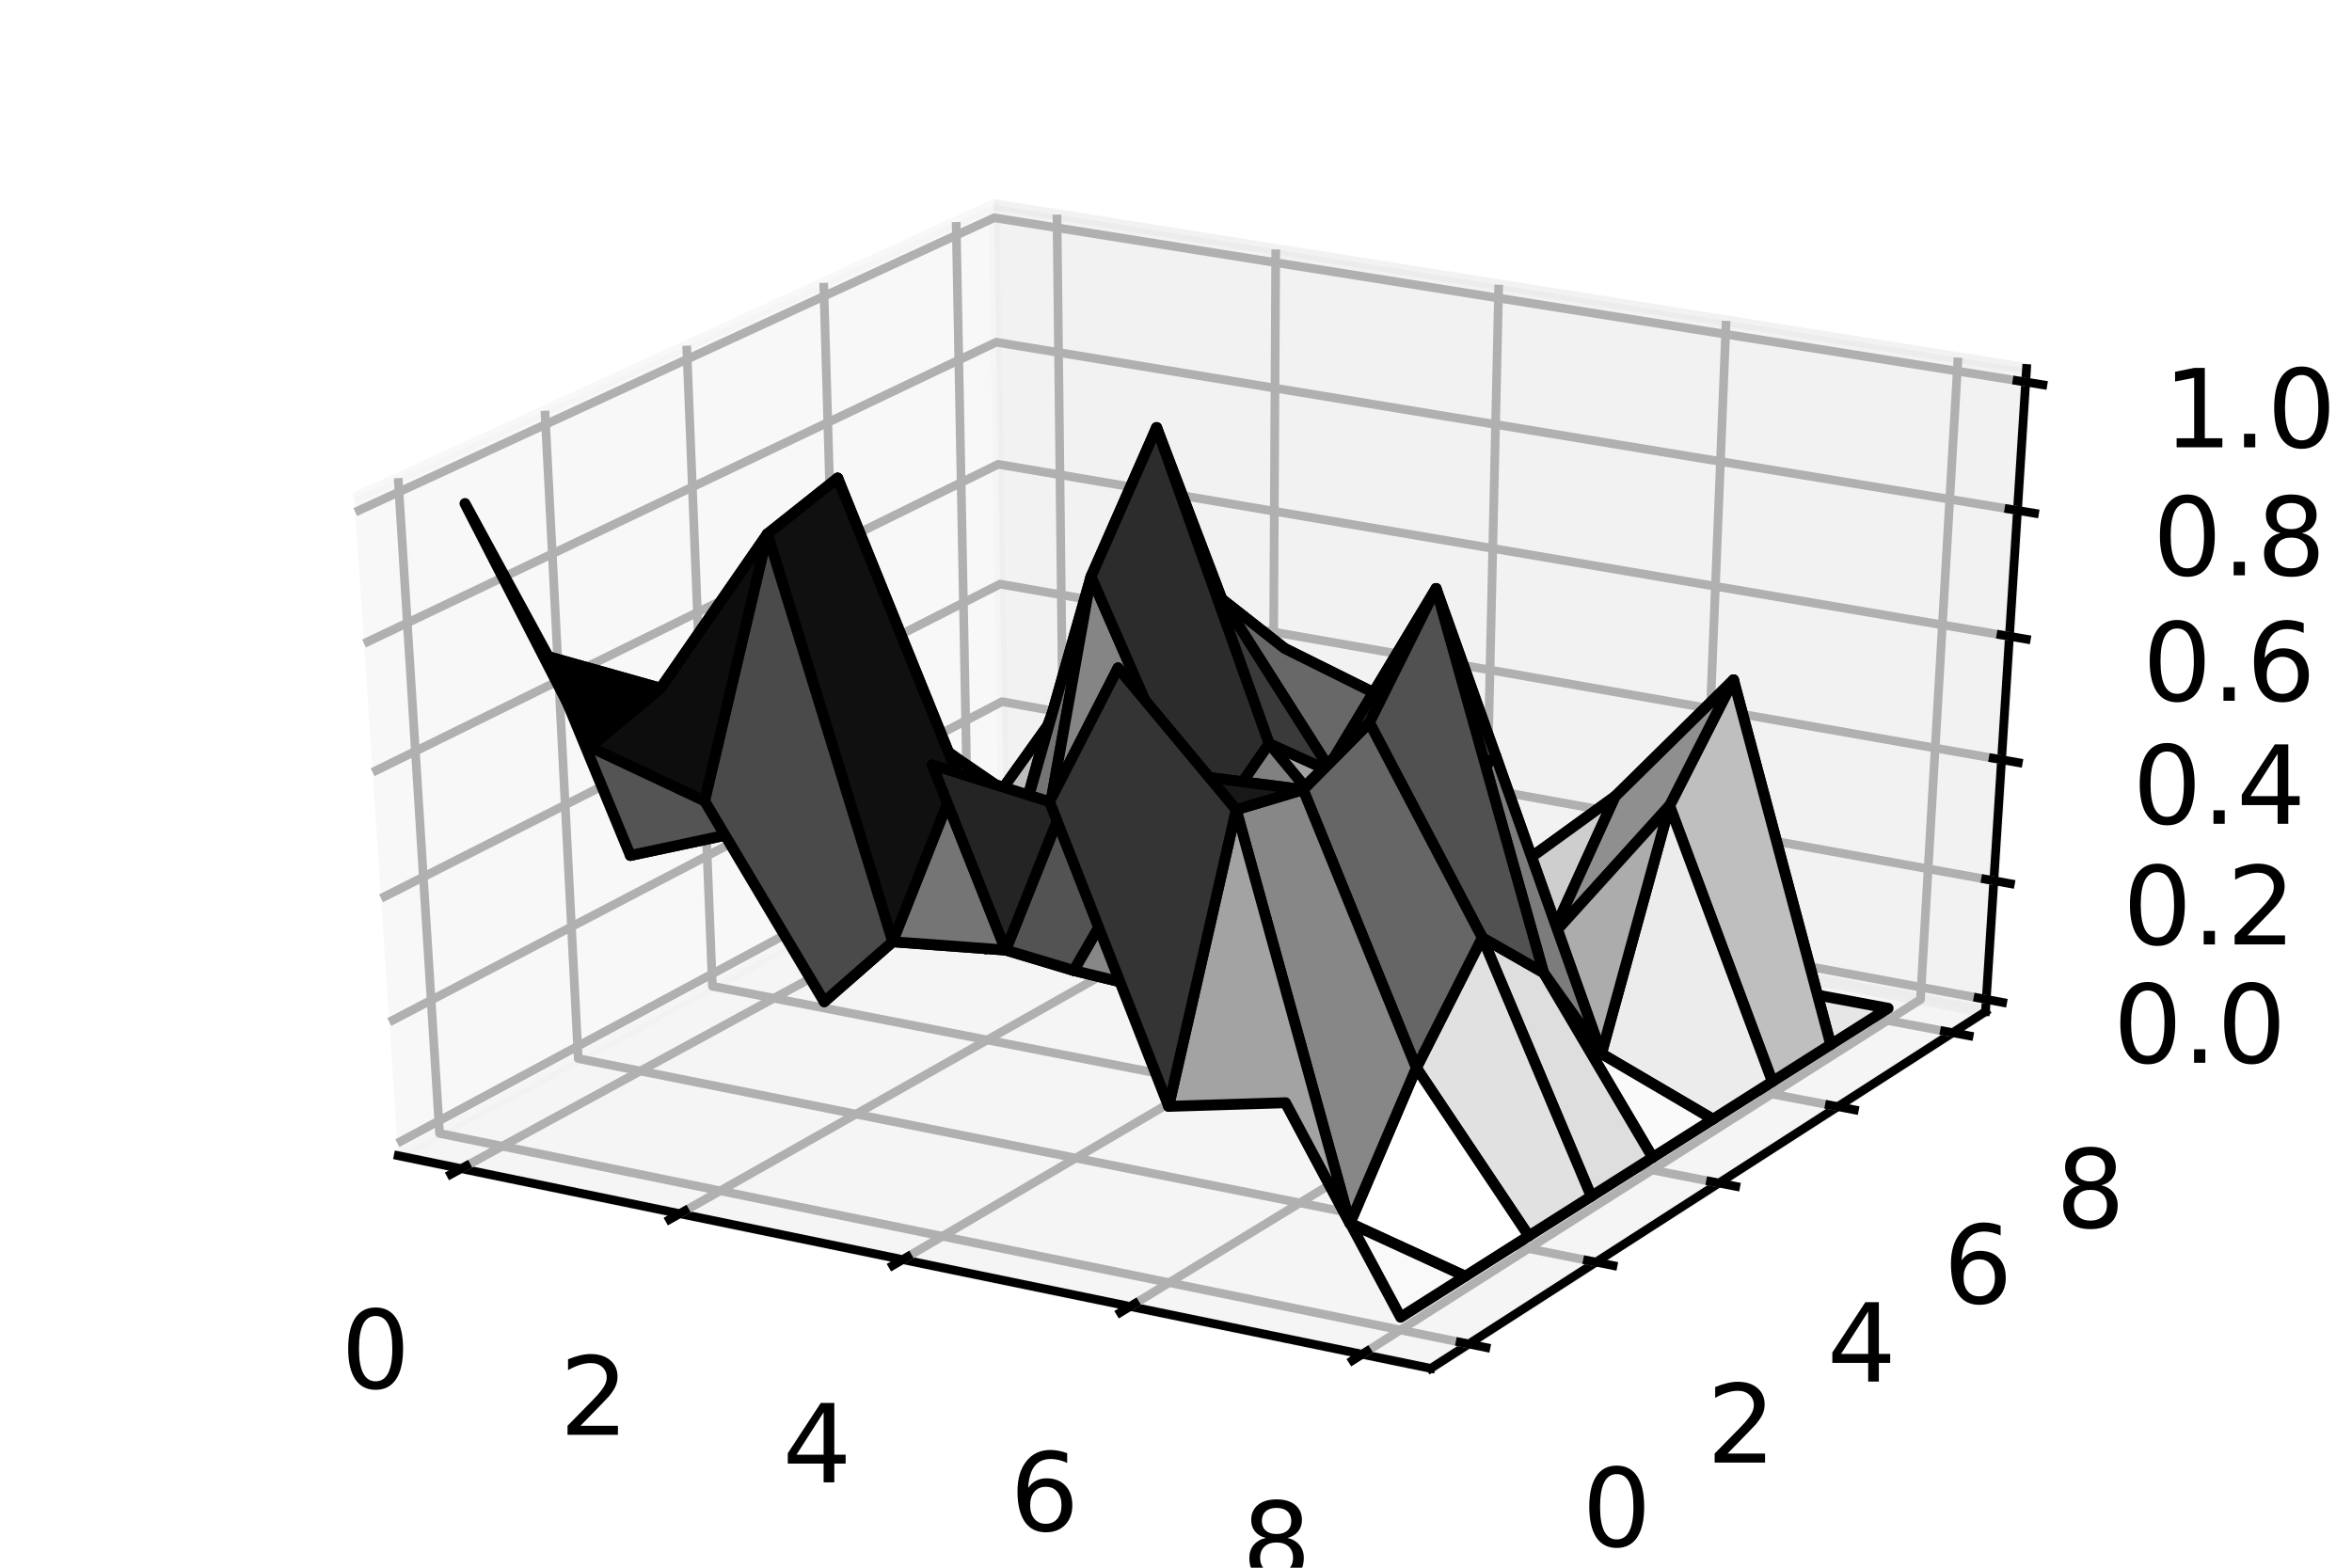 <?xml version="1.0" encoding="utf-8" standalone="no"?>
<!DOCTYPE svg PUBLIC "-//W3C//DTD SVG 1.1//EN"
  "http://www.w3.org/Graphics/SVG/1.1/DTD/svg11.dtd">
<!-- Created with matplotlib (https://matplotlib.org/) -->
<svg height="144pt" version="1.1" viewBox="0 0 216 144" width="216pt" xmlns="http://www.w3.org/2000/svg" xmlns:xlink="http://www.w3.org/1999/xlink">
 <defs>
  <style type="text/css">
*{stroke-linecap:butt;stroke-linejoin:round;}
  </style>
 </defs>
 <g id="figure_1">
  <g id="patch_1">
   <path d="M 0 144 
L 216 144 
L 216 0 
L 0 0 
z
" style="fill:#ffffff;"/>
  </g>
  <g id="patch_2">
   <path d="M 10.8 133.2 
L 205.2 133.2 
L 205.2 10.8 
L 10.8 10.8 
z
" style="fill:#ffffff;"/>
  </g>
  <g id="pane3d_1">
   <g id="patch_3">
    <path d="M 36.571 106.154 
L 92.209 76.144 
L 91.283 18.801 
L 32.542 45.764 
" style="fill:#f2f2f2;opacity:0.5;stroke:#f2f2f2;stroke-linejoin:miter;"/>
   </g>
  </g>
  <g id="pane3d_2">
   <g id="patch_4">
    <path d="M 92.209 76.144 
L 182.338 92.922 
L 186.109 33.849 
L 91.283 18.801 
" style="fill:#e6e6e6;opacity:0.5;stroke:#e6e6e6;stroke-linejoin:miter;"/>
   </g>
  </g>
  <g id="pane3d_3">
   <g id="patch_5">
    <path d="M 36.571 106.154 
L 131.398 125.694 
L 182.338 92.922 
L 92.209 76.144 
" style="fill:#ececec;opacity:0.5;stroke:#ececec;stroke-linejoin:miter;"/>
   </g>
  </g>
  <g id="axis3d_1">
   <g id="line2d_1">
    <path d="M 36.571 106.154 
L 131.398 125.694 
" style="fill:none;stroke:#000000;stroke-linecap:square;stroke-width:0.8;"/>
   </g>
   <g id="Line3DCollection_1">
    <path d="M 42.352 107.345 
L 97.721 77.17 
L 97.07 19.719 
" style="fill:none;stroke:#b0b0b0;stroke-width:0.8;"/>
    <path d="M 62.426 111.482 
L 116.844 80.73 
L 117.16 22.907 
" style="fill:none;stroke:#b0b0b0;stroke-width:0.8;"/>
    <path d="M 82.901 115.701 
L 136.319 84.355 
L 137.64 26.157 
" style="fill:none;stroke:#b0b0b0;stroke-width:0.8;"/>
    <path d="M 103.788 120.005 
L 156.158 88.048 
L 158.522 29.471 
" style="fill:none;stroke:#b0b0b0;stroke-width:0.8;"/>
    <path d="M 125.1 124.396 
L 176.371 91.811 
L 179.818 32.85 
" style="fill:none;stroke:#b0b0b0;stroke-width:0.8;"/>
   </g>
   <g id="xtick_1">
    <g id="line2d_2">
     <path d="M 42.829 107.085 
L 41.396 107.866 
" style="fill:none;stroke:#000000;stroke-linecap:square;stroke-width:0.8;"/>
    </g>
    <g id="text_1">
     <!-- 0 -->
     <defs>
      <path d="M 31.781 66.406 
Q 24.172 66.406 20.328 58.906 
Q 16.5 51.422 16.5 36.375 
Q 16.5 21.391 20.328 13.891 
Q 24.172 6.391 31.781 6.391 
Q 39.453 6.391 43.281 13.891 
Q 47.125 21.391 47.125 36.375 
Q 47.125 51.422 43.281 58.906 
Q 39.453 66.406 31.781 66.406 
z
M 31.781 74.219 
Q 44.047 74.219 50.516 64.516 
Q 56.984 54.828 56.984 36.375 
Q 56.984 17.969 50.516 8.266 
Q 44.047 -1.422 31.781 -1.422 
Q 19.531 -1.422 13.062 8.266 
Q 6.594 17.969 6.594 36.375 
Q 6.594 54.828 13.062 64.516 
Q 19.531 74.219 31.781 74.219 
z
" id="DejaVuSans-48"/>
     </defs>
     <g transform="translate(31.318 127.52)scale(0.1 -0.1)">
      <use xlink:href="#DejaVuSans-48"/>
     </g>
    </g>
   </g>
   <g id="xtick_2">
    <g id="line2d_3">
     <path d="M 62.896 111.217 
L 61.486 112.013 
" style="fill:none;stroke:#000000;stroke-linecap:square;stroke-width:0.8;"/>
    </g>
    <g id="text_2">
     <!-- 2 -->
     <defs>
      <path d="M 19.188 8.297 
L 53.609 8.297 
L 53.609 0 
L 7.328 0 
L 7.328 8.297 
Q 12.938 14.109 22.625 23.891 
Q 32.328 33.688 34.812 36.531 
Q 39.547 41.844 41.422 45.531 
Q 43.312 49.219 43.312 52.781 
Q 43.312 58.594 39.234 62.25 
Q 35.156 65.922 28.609 65.922 
Q 23.969 65.922 18.812 64.312 
Q 13.672 62.703 7.812 59.422 
L 7.812 69.391 
Q 13.766 71.781 18.938 73 
Q 24.125 74.219 28.422 74.219 
Q 39.75 74.219 46.484 68.547 
Q 53.219 62.891 53.219 53.422 
Q 53.219 48.922 51.531 44.891 
Q 49.859 40.875 45.406 35.406 
Q 44.188 33.984 37.641 27.219 
Q 31.109 20.453 19.188 8.297 
z
" id="DejaVuSans-50"/>
     </defs>
     <g transform="translate(51.388 131.796)scale(0.1 -0.1)">
      <use xlink:href="#DejaVuSans-50"/>
     </g>
    </g>
   </g>
   <g id="xtick_3">
    <g id="line2d_4">
     <path d="M 83.362 115.43 
L 81.978 116.243 
" style="fill:none;stroke:#000000;stroke-linecap:square;stroke-width:0.8;"/>
    </g>
    <g id="text_3">
     <!-- 4 -->
     <defs>
      <path d="M 37.797 64.312 
L 12.891 25.391 
L 37.797 25.391 
z
M 35.203 72.906 
L 47.609 72.906 
L 47.609 25.391 
L 58.016 25.391 
L 58.016 17.188 
L 47.609 17.188 
L 47.609 0 
L 37.797 0 
L 37.797 17.188 
L 4.891 17.188 
L 4.891 26.703 
z
" id="DejaVuSans-52"/>
     </defs>
     <g transform="translate(71.859 136.158)scale(0.1 -0.1)">
      <use xlink:href="#DejaVuSans-52"/>
     </g>
    </g>
   </g>
   <g id="xtick_4">
    <g id="line2d_5">
     <path d="M 104.24 119.729 
L 102.882 120.557 
" style="fill:none;stroke:#000000;stroke-linecap:square;stroke-width:0.8;"/>
    </g>
    <g id="text_4">
     <!-- 6 -->
     <defs>
      <path d="M 33.016 40.375 
Q 26.375 40.375 22.484 35.828 
Q 18.609 31.297 18.609 23.391 
Q 18.609 15.531 22.484 10.953 
Q 26.375 6.391 33.016 6.391 
Q 39.656 6.391 43.531 10.953 
Q 47.406 15.531 47.406 23.391 
Q 47.406 31.297 43.531 35.828 
Q 39.656 40.375 33.016 40.375 
z
M 52.594 71.297 
L 52.594 62.312 
Q 48.875 64.062 45.094 64.984 
Q 41.312 65.922 37.594 65.922 
Q 27.828 65.922 22.672 59.328 
Q 17.531 52.734 16.797 39.406 
Q 19.672 43.656 24.016 45.922 
Q 28.375 48.188 33.594 48.188 
Q 44.578 48.188 50.953 41.516 
Q 57.328 34.859 57.328 23.391 
Q 57.328 12.156 50.688 5.359 
Q 44.047 -1.422 33.016 -1.422 
Q 20.359 -1.422 13.672 8.266 
Q 6.984 17.969 6.984 36.375 
Q 6.984 53.656 15.188 63.938 
Q 23.391 74.219 37.203 74.219 
Q 40.922 74.219 44.703 73.484 
Q 48.484 72.75 52.594 71.297 
z
" id="DejaVuSans-54"/>
     </defs>
     <g transform="translate(92.745 140.608)scale(0.1 -0.1)">
      <use xlink:href="#DejaVuSans-54"/>
     </g>
    </g>
   </g>
   <g id="xtick_5">
    <g id="line2d_6">
     <path d="M 125.543 124.115 
L 124.213 124.96 
" style="fill:none;stroke:#000000;stroke-linecap:square;stroke-width:0.8;"/>
    </g>
    <g id="text_5">
     <!-- 8 -->
     <defs>
      <path d="M 31.781 34.625 
Q 24.75 34.625 20.719 30.859 
Q 16.703 27.094 16.703 20.516 
Q 16.703 13.922 20.719 10.156 
Q 24.75 6.391 31.781 6.391 
Q 38.812 6.391 42.859 10.172 
Q 46.922 13.969 46.922 20.516 
Q 46.922 27.094 42.891 30.859 
Q 38.875 34.625 31.781 34.625 
z
M 21.922 38.812 
Q 15.578 40.375 12.031 44.719 
Q 8.5 49.078 8.5 55.328 
Q 8.5 64.062 14.719 69.141 
Q 20.953 74.219 31.781 74.219 
Q 42.672 74.219 48.875 69.141 
Q 55.078 64.062 55.078 55.328 
Q 55.078 49.078 51.531 44.719 
Q 48 40.375 41.703 38.812 
Q 48.828 37.156 52.797 32.312 
Q 56.781 27.484 56.781 20.516 
Q 56.781 9.906 50.312 4.234 
Q 43.844 -1.422 31.781 -1.422 
Q 19.734 -1.422 13.25 4.234 
Q 6.781 9.906 6.781 20.516 
Q 6.781 27.484 10.781 32.312 
Q 14.797 37.156 21.922 38.812 
z
M 18.312 54.391 
Q 18.312 48.734 21.844 45.562 
Q 25.391 42.391 31.781 42.391 
Q 38.141 42.391 41.719 45.562 
Q 45.312 48.734 45.312 54.391 
Q 45.312 60.062 41.719 63.234 
Q 38.141 66.406 31.781 66.406 
Q 25.391 66.406 21.844 63.234 
Q 18.312 60.062 18.312 54.391 
z
" id="DejaVuSans-56"/>
     </defs>
     <g transform="translate(114.057 145.148)scale(0.1 -0.1)">
      <use xlink:href="#DejaVuSans-56"/>
     </g>
    </g>
   </g>
  </g>
  <g id="axis3d_2">
   <g id="line2d_7">
    <path d="M 182.338 92.922 
L 131.398 125.694 
" style="fill:none;stroke:#000000;stroke-linecap:square;stroke-width:0.8;"/>
   </g>
   <g id="Line3DCollection_2">
    <path d="M 36.564 43.917 
L 40.367 104.107 
L 134.885 123.451 
" style="fill:none;stroke:#b0b0b0;stroke-width:0.8;"/>
    <path d="M 50.045 37.73 
L 53.103 97.237 
L 146.571 115.933 
" style="fill:none;stroke:#b0b0b0;stroke-width:0.8;"/>
    <path d="M 63.064 31.754 
L 65.426 90.59 
L 157.86 108.67 
" style="fill:none;stroke:#b0b0b0;stroke-width:0.8;"/>
    <path d="M 75.645 25.979 
L 77.355 84.156 
L 168.771 101.65 
" style="fill:none;stroke:#b0b0b0;stroke-width:0.8;"/>
    <path d="M 87.81 20.395 
L 88.908 77.925 
L 179.325 94.86 
" style="fill:none;stroke:#b0b0b0;stroke-width:0.8;"/>
   </g>
   <g id="xtick_6">
    <g id="line2d_8">
     <path d="M 134.094 123.289 
L 136.468 123.775 
" style="fill:none;stroke:#000000;stroke-linecap:square;stroke-width:0.8;"/>
    </g>
    <g id="text_6">
     <!-- 0 -->
     <g transform="translate(145.296 142.045)scale(0.1 -0.1)">
      <use xlink:href="#DejaVuSans-48"/>
     </g>
    </g>
   </g>
   <g id="xtick_7">
    <g id="line2d_9">
     <path d="M 145.789 115.776 
L 148.136 116.246 
" style="fill:none;stroke:#000000;stroke-linecap:square;stroke-width:0.8;"/>
    </g>
    <g id="text_7">
     <!-- 2 -->
     <g transform="translate(156.736 134.344)scale(0.1 -0.1)">
      <use xlink:href="#DejaVuSans-50"/>
     </g>
    </g>
   </g>
   <g id="xtick_8">
    <g id="line2d_10">
     <path d="M 157.087 108.519 
L 159.406 108.972 
" style="fill:none;stroke:#000000;stroke-linecap:square;stroke-width:0.8;"/>
    </g>
    <g id="text_8">
     <!-- 4 -->
     <g transform="translate(167.788 126.905)scale(0.1 -0.1)">
      <use xlink:href="#DejaVuSans-52"/>
     </g>
    </g>
   </g>
   <g id="xtick_9">
    <g id="line2d_11">
     <path d="M 168.008 101.504 
L 170.3 101.942 
" style="fill:none;stroke:#000000;stroke-linecap:square;stroke-width:0.8;"/>
    </g>
    <g id="text_9">
     <!-- 6 -->
     <g transform="translate(178.47 119.714)scale(0.1 -0.1)">
      <use xlink:href="#DejaVuSans-54"/>
     </g>
    </g>
   </g>
   <g id="xtick_10">
    <g id="line2d_12">
     <path d="M 178.57 94.719 
L 180.835 95.143 
" style="fill:none;stroke:#000000;stroke-linecap:square;stroke-width:0.8;"/>
    </g>
    <g id="text_10">
     <!-- 8 -->
     <g transform="translate(188.802 112.759)scale(0.1 -0.1)">
      <use xlink:href="#DejaVuSans-56"/>
     </g>
    </g>
   </g>
  </g>
  <g id="axis3d_3">
   <g id="line2d_13">
    <path d="M 182.338 92.922 
L 186.109 33.849 
" style="fill:none;stroke:#000000;stroke-linecap:square;stroke-width:0.8;"/>
   </g>
   <g id="Line3DCollection_3">
    <path d="M 182.41 91.798 
L 92.191 75.051 
L 36.494 105.007 
" style="fill:none;stroke:#b0b0b0;stroke-width:0.8;"/>
    <path d="M 183.105 80.896 
L 92.02 64.451 
L 35.752 93.877 
" style="fill:none;stroke:#b0b0b0;stroke-width:0.8;"/>
    <path d="M 183.815 69.781 
L 91.846 53.652 
L 34.994 82.522 
" style="fill:none;stroke:#b0b0b0;stroke-width:0.8;"/>
    <path d="M 184.539 58.447 
L 91.668 42.648 
L 34.221 70.935 
" style="fill:none;stroke:#b0b0b0;stroke-width:0.8;"/>
    <path d="M 185.277 46.885 
L 91.487 31.434 
L 33.432 59.109 
" style="fill:none;stroke:#b0b0b0;stroke-width:0.8;"/>
    <path d="M 186.029 35.091 
L 91.302 20.004 
L 32.627 47.036 
" style="fill:none;stroke:#b0b0b0;stroke-width:0.8;"/>
   </g>
   <g id="xtick_11">
    <g id="line2d_14">
     <path d="M 181.657 91.658 
L 183.917 92.078 
" style="fill:none;stroke:#000000;stroke-linecap:square;stroke-width:0.8;"/>
    </g>
    <g id="text_11">
     <!-- 0.0 -->
     <defs>
      <path d="M 10.688 12.406 
L 21 12.406 
L 21 0 
L 10.688 0 
z
" id="DejaVuSans-46"/>
     </defs>
     <g transform="translate(194.066 97.621)scale(0.1 -0.1)">
      <use xlink:href="#DejaVuSans-48"/>
      <use x="63.623" xlink:href="#DejaVuSans-46"/>
      <use x="95.41" xlink:href="#DejaVuSans-48"/>
     </g>
    </g>
   </g>
   <g id="xtick_12">
    <g id="line2d_15">
     <path d="M 182.345 80.759 
L 184.628 81.171 
" style="fill:none;stroke:#000000;stroke-linecap:square;stroke-width:0.8;"/>
    </g>
    <g id="text_12">
     <!-- 0.2 -->
     <g transform="translate(194.948 86.751)scale(0.1 -0.1)">
      <use xlink:href="#DejaVuSans-48"/>
      <use x="63.623" xlink:href="#DejaVuSans-46"/>
      <use x="95.41" xlink:href="#DejaVuSans-50"/>
     </g>
    </g>
   </g>
   <g id="xtick_13">
    <g id="line2d_16">
     <path d="M 183.047 69.647 
L 185.353 70.051 
" style="fill:none;stroke:#000000;stroke-linecap:square;stroke-width:0.8;"/>
    </g>
    <g id="text_13">
     <!-- 0.4 -->
     <g transform="translate(195.848 75.669)scale(0.1 -0.1)">
      <use xlink:href="#DejaVuSans-48"/>
      <use x="63.623" xlink:href="#DejaVuSans-46"/>
      <use x="95.41" xlink:href="#DejaVuSans-52"/>
     </g>
    </g>
   </g>
   <g id="xtick_14">
    <g id="line2d_17">
     <path d="M 183.763 58.315 
L 186.092 58.711 
" style="fill:none;stroke:#000000;stroke-linecap:square;stroke-width:0.8;"/>
    </g>
    <g id="text_14">
     <!-- 0.6 -->
     <g transform="translate(196.764 64.369)scale(0.1 -0.1)">
      <use xlink:href="#DejaVuSans-48"/>
      <use x="63.623" xlink:href="#DejaVuSans-46"/>
      <use x="95.41" xlink:href="#DejaVuSans-54"/>
     </g>
    </g>
   </g>
   <g id="xtick_15">
    <g id="line2d_18">
     <path d="M 184.493 46.756 
L 186.846 47.144 
" style="fill:none;stroke:#000000;stroke-linecap:square;stroke-width:0.8;"/>
    </g>
    <g id="text_15">
     <!-- 0.8 -->
     <g transform="translate(197.7 52.844)scale(0.1 -0.1)">
      <use xlink:href="#DejaVuSans-48"/>
      <use x="63.623" xlink:href="#DejaVuSans-46"/>
      <use x="95.41" xlink:href="#DejaVuSans-56"/>
     </g>
    </g>
   </g>
   <g id="xtick_16">
    <g id="line2d_19">
     <path d="M 185.237 34.965 
L 187.615 35.344 
" style="fill:none;stroke:#000000;stroke-linecap:square;stroke-width:0.8;"/>
    </g>
    <g id="text_16">
     <!-- 1.0 -->
     <defs>
      <path d="M 12.406 8.297 
L 28.516 8.297 
L 28.516 63.922 
L 10.984 60.406 
L 10.984 69.391 
L 28.422 72.906 
L 38.281 72.906 
L 38.281 8.297 
L 54.391 8.297 
L 54.391 0 
L 12.406 0 
z
" id="DejaVuSans-49"/>
     </defs>
     <g transform="translate(198.654 41.087)scale(0.1 -0.1)">
      <use xlink:href="#DejaVuSans-49"/>
      <use x="63.623" xlink:href="#DejaVuSans-46"/>
      <use x="95.41" xlink:href="#DejaVuSans-48"/>
     </g>
    </g>
   </g>
  </g>
  <g id="axes_1">
   <g id="Poly3DCollection_1">
    <path clip-path="url(#pa4468fa3f1)" d="M 88.503 70.086 
L 98.254 76.77 
L 103.977 79.647 
L 94.421 77.862 
z
" style="fill:#fdfdfd;stroke:#000000;"/>
    <path clip-path="url(#pa4468fa3f1)" d="M 98.254 76.77 
L 107.981 70.328 
L 113.62 81.448 
L 103.977 79.647 
z
" style="fill:#f7f7f7;stroke:#000000;"/>
    <path clip-path="url(#pa4468fa3f1)" d="M 82.465 65.792 
L 92.488 80.826 
L 98.254 76.77 
L 88.503 70.086 
z
" style="fill:#d5d5d5;stroke:#000000;"/>
    <path clip-path="url(#pa4468fa3f1)" d="M 107.981 70.328 
L 117.97 59.557 
L 123.353 83.266 
L 113.62 81.448 
z
" style="fill:#d4d4d4;stroke:#000000;"/>
    <path clip-path="url(#pa4468fa3f1)" d="M 92.488 80.826 
L 102.107 59.303 
L 107.981 70.328 
L 98.254 76.77 
z
" style="fill:#bfbfbf;stroke:#000000;"/>
    <path clip-path="url(#pa4468fa3f1)" d="M 117.97 59.557 
L 128.036 64.558 
L 133.177 85.101 
L 123.353 83.266 
z
" style="fill:#c5c5c5;stroke:#000000;"/>
    <path clip-path="url(#pa4468fa3f1)" d="M 128.036 64.558 
L 137.874 80.727 
L 143.092 86.953 
L 133.177 85.101 
z
" style="fill:#e2e2e2;stroke:#000000;"/>
    <path clip-path="url(#pa4468fa3f1)" d="M 76.524 70.636 
L 86.537 80.202 
L 92.488 80.826 
L 82.465 65.792 
z
" style="fill:#c6c6c6;stroke:#000000;"/>
    <path clip-path="url(#pa4468fa3f1)" d="M 137.874 80.727 
L 148.336 73.15 
L 153.1 88.822 
L 143.092 86.953 
z
" style="fill:#eaeaea;stroke:#000000;"/>
    <path clip-path="url(#pa4468fa3f1)" d="M 86.537 80.202 
L 96.22 66.654 
L 102.107 59.303 
L 92.488 80.826 
z
" style="fill:#a9a9a9;stroke:#000000;"/>
    <path clip-path="url(#pa4468fa3f1)" d="M 70.394 72.451 
L 80.398 77.709 
L 86.537 80.202 
L 76.524 70.636 
z
" style="fill:#b7b7b7;stroke:#000000;"/>
    <path clip-path="url(#pa4468fa3f1)" d="M 148.336 73.15 
L 159.2 62.452 
L 163.202 90.709 
L 153.1 88.822 
z
" style="fill:#c6c6c6;stroke:#000000;"/>
    <path clip-path="url(#pa4468fa3f1)" d="M 159.2 62.452 
L 168.128 95.956 
L 173.4 92.614 
L 163.202 90.709 
z
" style="fill:#e6e6e6;stroke:#000000;"/>
    <path clip-path="url(#pa4468fa3f1)" d="M 122.297 70.913 
L 132.252 86.187 
L 137.874 80.727 
L 128.036 64.558 
z
" style="fill:#b3b3b3;stroke:#000000;"/>
    <path clip-path="url(#pa4468fa3f1)" d="M 102.107 59.303 
L 112.202 55.022 
L 117.97 59.557 
L 107.981 70.328 
z
" style="fill:#6b6b6b;stroke:#000000;"/>
    <path clip-path="url(#pa4468fa3f1)" d="M 80.398 77.709 
L 90.511 87.133 
L 96.22 66.654 
L 86.537 80.202 
z
" style="fill:#bdbdbd;stroke:#000000;"/>
    <path clip-path="url(#pa4468fa3f1)" d="M 132.252 86.187 
L 142.5 85.962 
L 148.336 73.15 
L 137.874 80.727 
z
" style="fill:#cecece;stroke:#000000;"/>
    <path clip-path="url(#pa4468fa3f1)" d="M 112.202 55.022 
L 122.297 70.913 
L 128.036 64.558 
L 117.97 59.557 
z
" style="fill:#686868;stroke:#000000;"/>
    <path clip-path="url(#pa4468fa3f1)" d="M 63.983 70.273 
L 74.423 85.504 
L 80.398 77.709 
L 70.394 72.451 
z
" style="fill:#aaaaaa;stroke:#000000;"/>
    <path clip-path="url(#pa4468fa3f1)" d="M 116.541 68.299 
L 126.716 80.596 
L 132.252 86.187 
L 122.297 70.913 
z
" style="fill:#a3a3a3;stroke:#000000;"/>
    <path clip-path="url(#pa4468fa3f1)" d="M 74.423 85.504 
L 83.826 61.968 
L 90.511 87.133 
L 80.398 77.709 
z
" style="fill:#a9a9a9;stroke:#000000;"/>
    <path clip-path="url(#pa4468fa3f1)" d="M 153.324 74.01 
L 162.767 99.354 
L 168.128 95.956 
L 159.2 62.452 
z
" style="fill:#bfbfbf;stroke:#000000;"/>
    <path clip-path="url(#pa4468fa3f1)" d="M 126.716 80.596 
L 137.349 69.408 
L 142.5 85.962 
L 132.252 86.187 
z
" style="fill:#b2b2b2;stroke:#000000;"/>
    <path clip-path="url(#pa4468fa3f1)" d="M 142.5 85.962 
L 153.324 74.01 
L 159.2 62.452 
L 148.336 73.15 
z
" style="fill:#8f8f8f;stroke:#000000;"/>
    <path clip-path="url(#pa4468fa3f1)" d="M 147.071 96.789 
L 157.316 102.809 
L 162.767 99.354 
L 153.324 74.01 
z
" style="fill:#ececec;stroke:#000000;"/>
    <path clip-path="url(#pa4468fa3f1)" d="M 96.22 66.654 
L 106.217 39.279 
L 112.202 55.022 
L 102.107 59.303 
z
" style="fill:#303030;stroke:#000000;"/>
    <path clip-path="url(#pa4468fa3f1)" d="M 57.889 78.578 
L 67.762 76.476 
L 74.423 85.504 
L 63.983 70.273 
z
" style="fill:#9c9c9c;stroke:#000000;"/>
    <path clip-path="url(#pa4468fa3f1)" d="M 137.349 69.408 
L 147.071 96.789 
L 153.324 74.01 
L 142.5 85.962 
z
" style="fill:#acacac;stroke:#000000;"/>
    <path clip-path="url(#pa4468fa3f1)" d="M 106.217 39.279 
L 116.541 68.299 
L 122.297 70.913 
L 112.202 55.022 
z
" style="fill:#3a3a3a;stroke:#000000;"/>
    <path clip-path="url(#pa4468fa3f1)" d="M 141.749 89.343 
L 151.773 106.322 
L 157.316 102.809 
L 147.071 96.789 
z
" style="fill:#fafafa;stroke:#000000;"/>
    <path clip-path="url(#pa4468fa3f1)" d="M 90.511 87.133 
L 100.197 52.965 
L 106.217 39.279 
L 96.22 66.654 
z
" style="fill:#474747;stroke:#000000;"/>
    <path clip-path="url(#pa4468fa3f1)" d="M 110.627 76.867 
L 121.021 72.095 
L 126.716 80.596 
L 116.541 68.299 
z
" style="fill:#818181;stroke:#000000;"/>
    <path clip-path="url(#pa4468fa3f1)" d="M 83.826 61.968 
L 94.45 85.243 
L 100.197 52.965 
L 90.511 87.133 
z
" style="fill:#747474;stroke:#000000;"/>
    <path clip-path="url(#pa4468fa3f1)" d="M 94.45 85.243 
L 104.695 90.627 
L 110.627 76.867 
L 100.197 52.965 
z
" style="fill:#858585;stroke:#000000;"/>
    <path clip-path="url(#pa4468fa3f1)" d="M 100.197 52.965 
L 110.627 76.867 
L 116.541 68.299 
L 106.217 39.279 
z
" style="fill:#2c2c2c;stroke:#000000;"/>
    <path clip-path="url(#pa4468fa3f1)" d="M 104.695 90.627 
L 115.052 76.995 
L 121.021 72.095 
L 110.627 76.867 
z
" style="fill:#8a8a8a;stroke:#000000;"/>
    <path clip-path="url(#pa4468fa3f1)" d="M 87.998 71.309 
L 98.609 89.144 
L 104.695 90.627 
L 94.45 85.243 
z
" style="fill:#a1a1a1;stroke:#000000;"/>
    <path clip-path="url(#pa4468fa3f1)" d="M 67.762 76.476 
L 76.928 43.92 
L 83.826 61.968 
L 74.423 85.504 
z
" style="fill:#4d4d4d;stroke:#000000;"/>
    <path clip-path="url(#pa4468fa3f1)" d="M 131.882 54.061 
L 141.749 89.343 
L 147.071 96.789 
L 137.349 69.408 
z
" style="fill:#7c7c7c;stroke:#000000;"/>
    <path clip-path="url(#pa4468fa3f1)" d="M 136.127 86.128 
L 146.135 109.896 
L 151.773 106.322 
L 141.749 89.343 
z
" style="fill:#dedede;stroke:#000000;"/>
    <path clip-path="url(#pa4468fa3f1)" d="M 121.021 72.095 
L 131.882 54.061 
L 137.349 69.408 
L 126.716 80.596 
z
" style="fill:#525252;stroke:#000000;"/>
    <path clip-path="url(#pa4468fa3f1)" d="M 50.359 60.319 
L 60.668 63.219 
L 67.762 76.476 
L 57.889 78.578 
z
" style="fill:#545454;stroke:#000000;"/>
    <path clip-path="url(#pa4468fa3f1)" d="M 98.609 89.144 
L 108.98 71.151 
L 115.052 76.995 
L 104.695 90.627 
z
" style="fill:#878787;stroke:#000000;"/>
    <path clip-path="url(#pa4468fa3f1)" d="M 76.928 43.92 
L 87.998 71.309 
L 94.45 85.243 
L 83.826 61.968 
z
" style="fill:#373737;stroke:#000000;"/>
    <path clip-path="url(#pa4468fa3f1)" d="M 130.072 98.091 
L 140.4 113.531 
L 146.135 109.896 
L 136.127 86.128 
z
" style="fill:#e1e1e1;stroke:#000000;"/>
    <path clip-path="url(#pa4468fa3f1)" d="M 81.984 86.504 
L 92.357 87.267 
L 98.609 89.144 
L 87.998 71.309 
z
" style="fill:#878787;stroke:#000000;"/>
    <path clip-path="url(#pa4468fa3f1)" d="M 123.976 112.364 
L 134.565 117.23 
L 140.4 113.531 
L 130.072 98.091 
z
" style="fill:#ffffff;stroke:#000000;"/>
    <path clip-path="url(#pa4468fa3f1)" d="M 115.052 76.995 
L 125.76 66.384 
L 131.882 54.061 
L 121.021 72.095 
z
" style="fill:#333333;stroke:#000000;"/>
    <path clip-path="url(#pa4468fa3f1)" d="M 125.76 66.384 
L 136.127 86.128 
L 141.749 89.343 
L 131.882 54.061 
z
" style="fill:#515151;stroke:#000000;"/>
    <path clip-path="url(#pa4468fa3f1)" d="M 60.668 63.219 
L 70.474 49.05 
L 76.928 43.92 
L 67.762 76.476 
z
" style="stroke:#000000;"/>
    <path clip-path="url(#pa4468fa3f1)" d="M 119.676 72.531 
L 130.072 98.091 
L 136.127 86.128 
L 125.76 66.384 
z
" style="fill:#666666;stroke:#000000;"/>
    <path clip-path="url(#pa4468fa3f1)" d="M 75.692 92.013 
L 85.606 70.25 
L 92.357 87.267 
L 81.984 86.504 
z
" style="fill:#757575;stroke:#000000;"/>
    <path clip-path="url(#pa4468fa3f1)" d="M 70.474 49.05 
L 81.984 86.504 
L 87.998 71.309 
L 76.928 43.92 
z
" style="fill:#101010;stroke:#000000;"/>
    <path clip-path="url(#pa4468fa3f1)" d="M 64.703 73.567 
L 75.692 92.013 
L 81.984 86.504 
L 70.474 49.05 
z
" style="fill:#4a4a4a;stroke:#000000;"/>
    <path clip-path="url(#pa4468fa3f1)" d="M 108.98 71.151 
L 119.676 72.531 
L 125.76 66.384 
L 115.052 76.995 
z
" style="fill:#393939;stroke:#000000;"/>
    <path clip-path="url(#pa4468fa3f1)" d="M 92.357 87.267 
L 102.674 61.363 
L 108.98 71.151 
L 98.609 89.144 
z
" style="fill:#535353;stroke:#000000;"/>
    <path clip-path="url(#pa4468fa3f1)" d="M 42.703 46.251 
L 54.184 68.617 
L 60.668 63.219 
L 50.359 60.319 
z
" style="stroke:#000000;"/>
    <path clip-path="url(#pa4468fa3f1)" d="M 118.06 101.291 
L 128.628 120.993 
L 134.565 117.23 
L 123.976 112.364 
z
" style="fill:#f9f9f9;stroke:#000000;"/>
    <path clip-path="url(#pa4468fa3f1)" d="M 113.525 74.376 
L 123.976 112.364 
L 130.072 98.091 
L 119.676 72.531 
z
" style="fill:#878787;stroke:#000000;"/>
    <path clip-path="url(#pa4468fa3f1)" d="M 54.184 68.617 
L 64.703 73.567 
L 70.474 49.05 
L 60.668 63.219 
z
" style="fill:#0d0d0d;stroke:#000000;"/>
    <path clip-path="url(#pa4468fa3f1)" d="M 107.321 101.626 
L 118.06 101.291 
L 123.976 112.364 
L 113.525 74.376 
z
" style="fill:#a3a3a3;stroke:#000000;"/>
    <path clip-path="url(#pa4468fa3f1)" d="M 102.674 61.363 
L 113.525 74.376 
L 119.676 72.531 
L 108.98 71.151 
z
" style="fill:#181818;stroke:#000000;"/>
    <path clip-path="url(#pa4468fa3f1)" d="M 85.606 70.25 
L 96.384 73.642 
L 102.674 61.363 
L 92.357 87.267 
z
" style="fill:#242424;stroke:#000000;"/>
    <path clip-path="url(#pa4468fa3f1)" d="M 96.384 73.642 
L 107.321 101.626 
L 113.525 74.376 
L 102.674 61.363 
z
" style="fill:#343434;stroke:#000000;"/>
   </g>
  </g>
 </g>
 <defs>
  <clipPath id="pa4468fa3f1">
   <rect height="122.4" width="194.4" x="10.8" y="10.8"/>
  </clipPath>
 </defs>
</svg>
